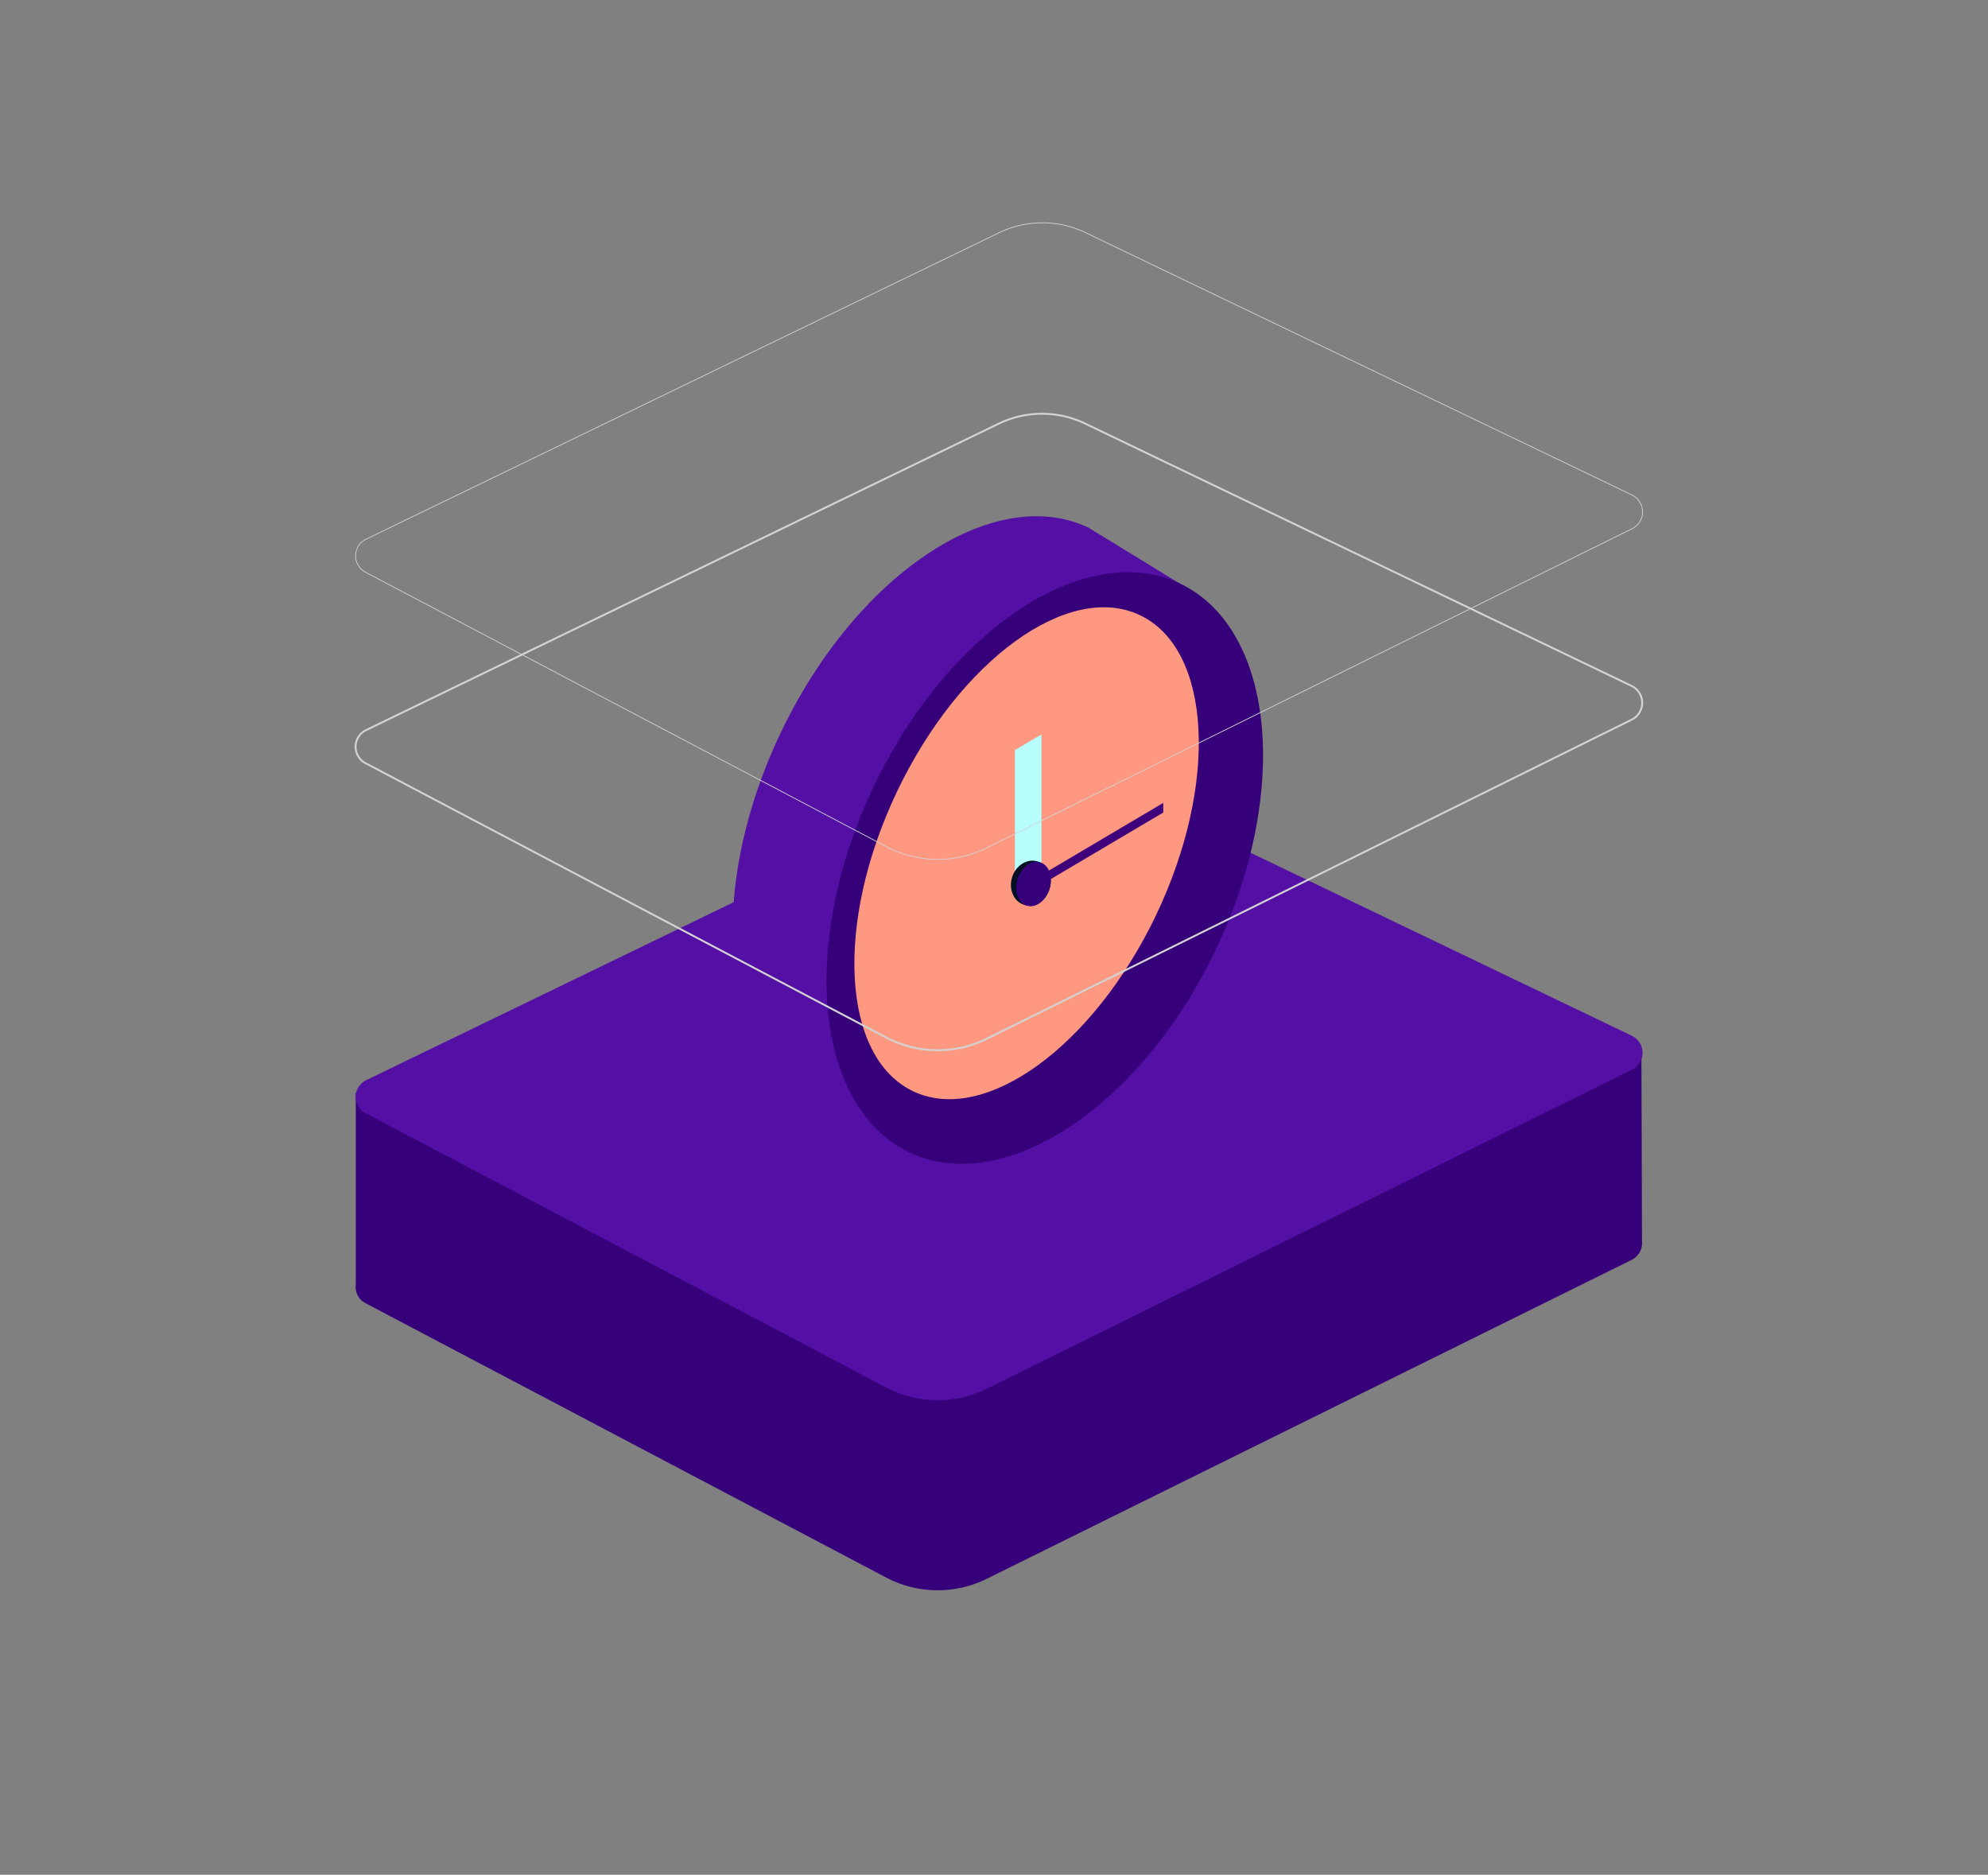 <svg xmlns="http://www.w3.org/2000/svg" viewBox="0 0 263.5 248.5"><rect x="0" y="0" width="263.5" height="248.5" fill="#808080" stroke="none"/><defs><style>.cls-1{fill:#350079;}.cls-2{fill:#540fa5;}.cls-3{fill:#ff9881;}.cls-4{fill:#b6fffd;}.cls-5{fill:#000f23;}.cls-6{fill:#40027b;}.cls-7,.cls-8{fill:none;stroke:#d3d3d3;stroke-miterlimit:10;}.cls-7{stroke-width:0.25px;}.cls-8{stroke-width:0.1px;}</style></defs><title>reloc</title><g id="Layer_7" data-name="Layer 7"><path class="cls-1" d="M217.56,138.89l-170.4,5.94v25.42a2.43,2.43,0,0,0,1.29,2.49l69,36.36a14.66,14.66,0,0,0,13.34.17L216.26,167a2.48,2.48,0,0,0,1.38-2.43Z"/><path class="cls-2" d="M48.45,147.55l69,36.36a14.66,14.66,0,0,0,13.34.17l85.52-42.29a2.5,2.5,0,0,0,0-4.49l-72.4-34.75a13.2,13.2,0,0,0-11.49,0l-83.82,40.6A2.45,2.45,0,0,0,48.45,147.55Z"/><path class="cls-2" d="M144.27,69.94a15.19,15.19,0,0,0-1.57-.64C130.26,65,113.07,77,103.47,97.15c-10,21-8,42.86,4.55,48.83l10,5.29,38.4-73.89Z"/><ellipse class="cls-1" cx="138.49" cy="115.06" rx="41.75" ry="25.12" transform="translate(-24.98 190.55) rotate(-64.51)"/><ellipse class="cls-1" cx="138.04" cy="114.04" rx="34.95" ry="21.21" transform="translate(-24.31 189.56) rotate(-64.51)"/><ellipse class="cls-3" cx="136.07" cy="113.1" rx="34.95" ry="19.02" transform="translate(-24.58 187.25) rotate(-64.51)"/><polygon class="cls-4" points="134.52 99.42 134.52 115.5 138.04 114.77 138.04 97.35 134.52 99.42"/><ellipse class="cls-5" cx="136.63" cy="117.05" rx="3.01" ry="2.6" transform="translate(-15.37 213.31) rotate(-72.93)"/><polygon class="cls-6" points="136.63 118.09 154.19 107.7 154.19 106.42 136.63 116.81 136.63 118.09"/><ellipse class="cls-1" cx="136.99" cy="117.16" rx="3.01" ry="2.22" transform="translate(-15.22 213.74) rotate(-72.93)"/><path class="cls-7" d="M48.45,101.16l69,36.36a14.66,14.66,0,0,0,13.34.17L216.26,95.4a2.49,2.49,0,0,0,0-4.48l-72.4-34.76a13.2,13.2,0,0,0-11.49,0L48.52,96.78A2.45,2.45,0,0,0,48.45,101.16Z"/><path class="cls-8" d="M48.45,75.85l69,36.36a14.63,14.63,0,0,0,13.34.17l85.52-42.29a2.49,2.49,0,0,0,0-4.48l-72.4-34.76a13.23,13.23,0,0,0-11.49,0L48.52,71.47A2.45,2.45,0,0,0,48.45,75.85Z"/></g></svg>